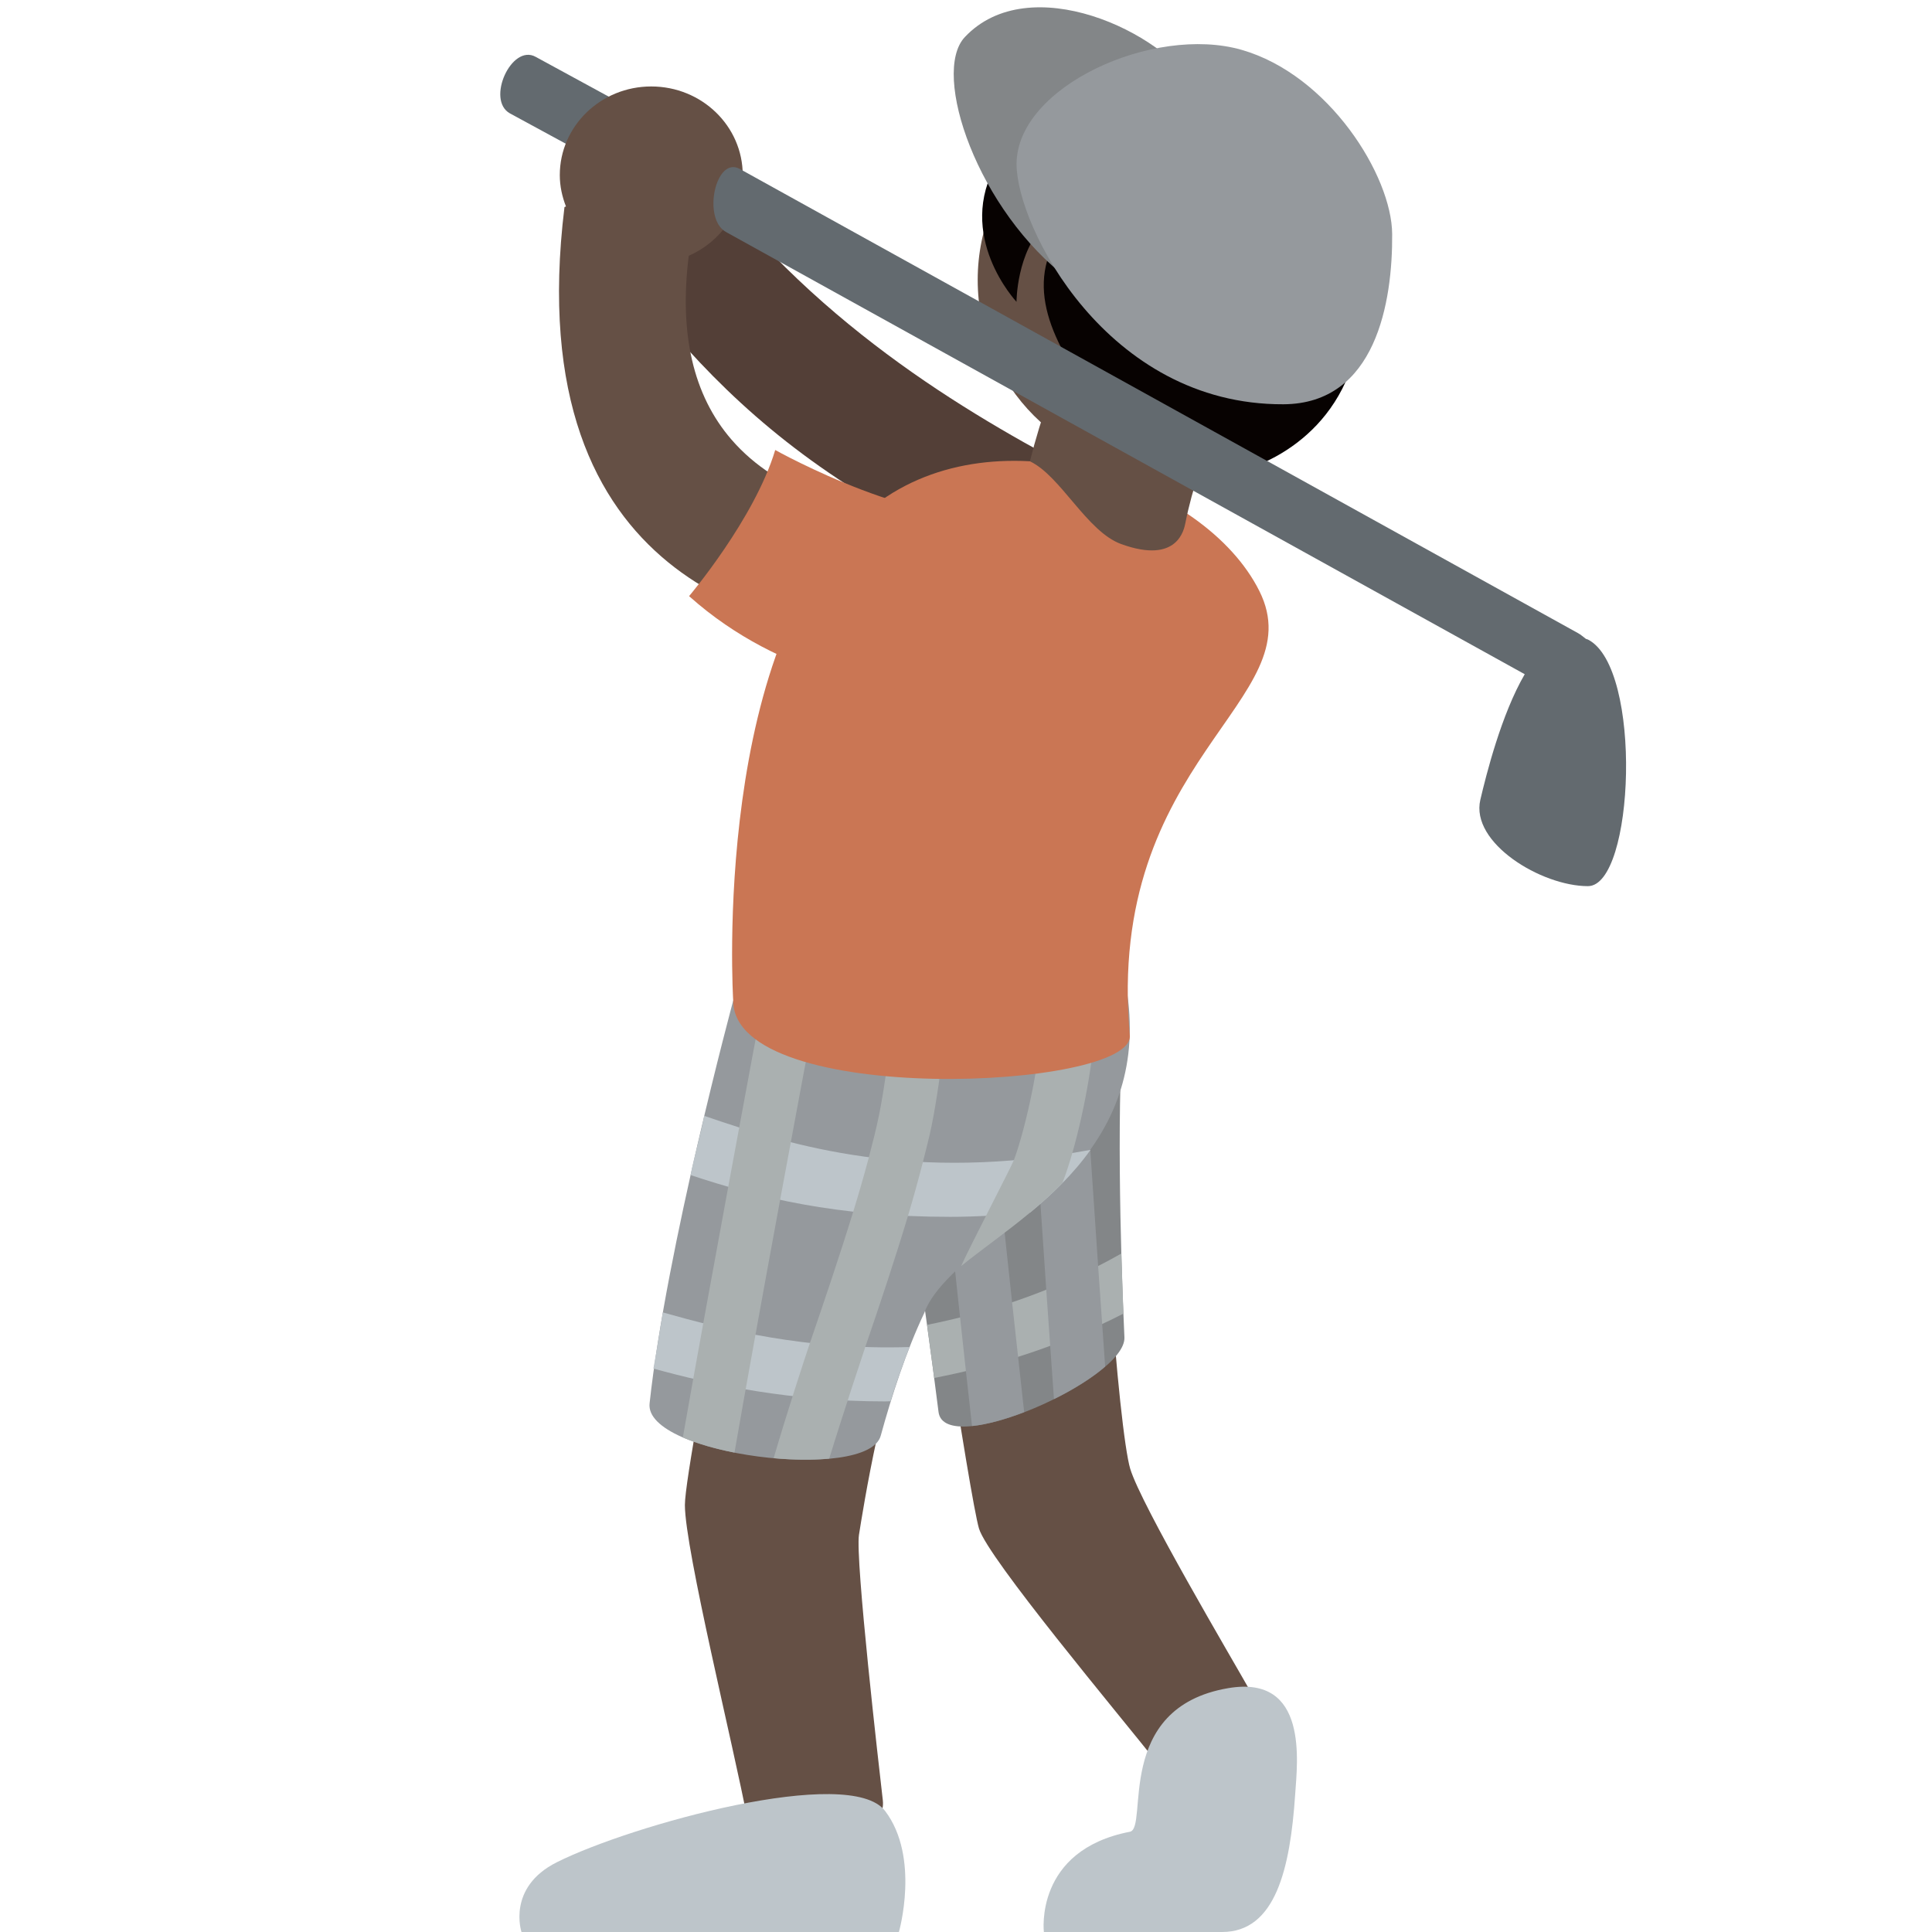 <svg viewBox="0 0 36 36" xmlns="http://www.w3.org/2000/svg"><path d="m23.331 31.571c-.397-.703-2.062-3.517-2.271-4.202-.208-.688-.65-5.92-.425-8.497 0 0-4.17-2.707-3.805.281.371 3.032 1.247 8.775 1.412 9.329.166.552 2.589 3.442 3.342 4.393.417.527 2.093-.693 1.747-1.304z" fill="#655045"/><path d="m20.952 18.872c-.15 1.459-.079 4.396 0 6.047.037.776-3.354 2.279-3.464 1.39-.258-2.085-.748-5.292-1.016-7.156z" fill="#838688"/><path d="m17.407 25.676c.992-.192 2.218-.526 3.527-1.199-.014-.345-.027-.719-.038-1.12-1.334.758-2.597 1.123-3.621 1.33z" fill="#aab0b0"/><path d="m19.084 26.313c-.283-2.525-.718-6.65-.761-7.178l-.996.082c.017.2.491 4.733.785 7.355.278-.028.621-.124.972-.259zm.555-.242c.371-.184.712-.397.954-.607-.16-2.229-.371-5.431-.437-6.542l-.996.063c.075 1.173.317 4.856.479 7.086z" fill="#95999d"/><path d="m12.115 3.532-2.613-1.419c-.449-.249.029-1.303.479-1.054l2.692 1.466z" fill="#636a6f"/><path d="m19.75 18.094c-.519-2.866-5.22.469-5.22.469s-1.768 8.649-1.768 9.48c0 .828.914 4.528 1.165 5.856.084.439 2.633.614 2.523-.354-.069-.599-.517-4.492-.444-4.948.073-.458.452-2.888 1.109-4.426.47-1.1 3.328-2.249 2.635-6.077z" fill="#655045"/><path d="m16.492 33.744c-.658-.864-4.719.256-6.118.957-.934.469-.657 1.299-.657 1.299h7.033s.399-1.391-.258-2.256z" fill="#bdc5ca"/><path d="m20.357 8.932c-2.148-1.12-5.023-2.745-7.273-5.713-.235-.31-2.122.944-1.969 1.156 2.125 2.938 4.438 5.5 11.075 7.398.069.02-.943-2.376-1.833-2.841z" fill="#533f37"/><path d="m20.214 21.561c.649-.842 1.058-1.939.713-3.468l-7.264.55s-1.247 4.619-1.559 7.508c-.104.963 4.067 1.474 4.307.602.204-.743.476-1.583.813-2.291.318-.914 2.354-1.993 2.99-2.901z" fill="#95999d"/><path d="m19.198 22.592c.4-.332.798-.711 1.122-1.166-3.304.609-5.535-.062-7.198-.634-.061.324-.182.743-.255 1.103 1.255.419 2.721.779 4.84.779.476 0 .977-.032 1.491-.082zm-2.604 3.518c.104-.338.225-.678.354-1.01-1.907.06-3.431-.315-4.597-.645-.049.319-.135.829-.176 1.046 1.118.31 2.577.612 4.318.612z" fill="#bdc5ca"/><path d="m14.2 18.73c-.046.218-1.067 5.711-1.476 8.054.269.117.604.213.962.283.377-2.18 1.368-7.533 1.493-8.132zm3.488-.184-.996-.092c-.001.014-.133 1.436-.312 2.322-.051.253-.123.534-.198.819-.083.312-.177.637-.28.972-.25.814-.54 1.67-.815 2.472l-.001.004c-.083.242-.434 1.317-.67 2.128.367.033.723.037 1.035.008.267-.867.652-2.019.671-2.076.276-.805.557-1.647.799-2.454.102-.342.193-.671.274-.989.059-.234.122-.472.165-.686.189-.939.322-2.368.328-2.428zm1.709.507c0 .629-.265 1.913-.503 2.56-.045.121-.841 1.651-.985 1.979.359-.293.828-.617 1.298-1.008.201-.167.399-.348.59-.543.065-.167.128-.359.187-.566.238-.832.413-1.886.413-2.422z" fill="#aab0b0"/><path d="m25.376 5.216c0 1.976-1.601 3.579-3.578 3.579s-3.58-1.603-3.58-3.579 1.603-3.579 3.58-3.579c1.976 0 3.578 1.602 3.578 3.579" fill="#655045"/><path d="m13.662 18.644s-.429-6.864 2.639-9.231c2.289-1.768 6.143-.446 7.165 1.599 1.024 2.045-2.874 3.118-2.414 8.28.092 1.019-7.39 1.356-7.39-.648z" fill="#ca7654"/><path d="m20.179 5.813c-.466 1.068-.788 1.977-.988 2.783.574.271 1.061 1.31 1.701 1.542 1.056.383 1.173-.277 1.197-.398.257-1.297.908-2.537 1.328-3.203.512-.809-2.646-2.084-3.238-.724z" fill="#655045"/><path d="m25.376 5.605c0 2.131-1.461 2.973-2.328 3.189-.867.217-2.147-.618-2.849-1.621-.74-1.058-1.177-2.188-.124-3.2 1.053-1.011-.14-.241-.599.204-.535.519-.535 1.447-.535 1.447s-1.16-1.234-.357-2.6 4.091-.123 4.545.145c.455.269 2.247 2.436 2.247 2.436z" fill="#070201"/><path d="m19.929 5.215c-1.71-1.278-2.587-3.85-1.95-4.525 1.196-1.268 3.688-.109 4.328.983.641 1.094-1.86 3.929-2.378 3.542z" fill="#838688"/><path d="m18.942 3.06c0 1.151 1.674 4.486 4.971 4.473 1.727-.007 2.037-1.91 2.028-3.172-.006-1.081-1.176-2.966-2.808-3.433-1.631-.467-4.191.679-4.191 2.132z" fill="#95999d"/><path d="m22.887 31.456c1.5-.255 1.286 1.386 1.247 1.974-.093 1.4-.37 2.57-1.362 2.57h-3.321s-.184-1.522 1.603-1.868c.353-.069-.312-2.312 1.833-2.676z" fill="#bdc5ca"/><path d="m13.63 8.191c-.717-.828-.977-1.983-.796-3.425.592-.259 1.006-.833 1.006-1.503 0-.913-.763-1.652-1.705-1.652-.94 0-1.704.739-1.704 1.652 0 .206.044.402.115.584-.005.007-.026.004-.028.014-.871 7.123 4.099 7.824 5.732 8.055.101.014 1.768-2.244 1.666-2.244-1.993 0-3.435-.498-4.286-1.481z" fill="#655045"/><path d="m14.445 8.385c-.384 1.283-1.605 2.723-1.605 2.723 1.765 1.579 3.844 1.719 3.844 1.719s1.818-2.049 2.159-3.28c-1.551.432-4.398-1.162-4.398-1.162z" fill="#ca7654"/><path d="m29.589 11.917c-.013-.006-.024-.007-.037-.012-.049-.036-.091-.076-.147-.107l-15.62-8.65c-.449-.249-.706.926-.257 1.175l14.883 8.24c-.436.748-.717 1.871-.827 2.339-.189.805 1.137 1.61 2.004 1.61.867.001 1.027-4.072.001-4.595z" fill="#636a6f"/></svg>